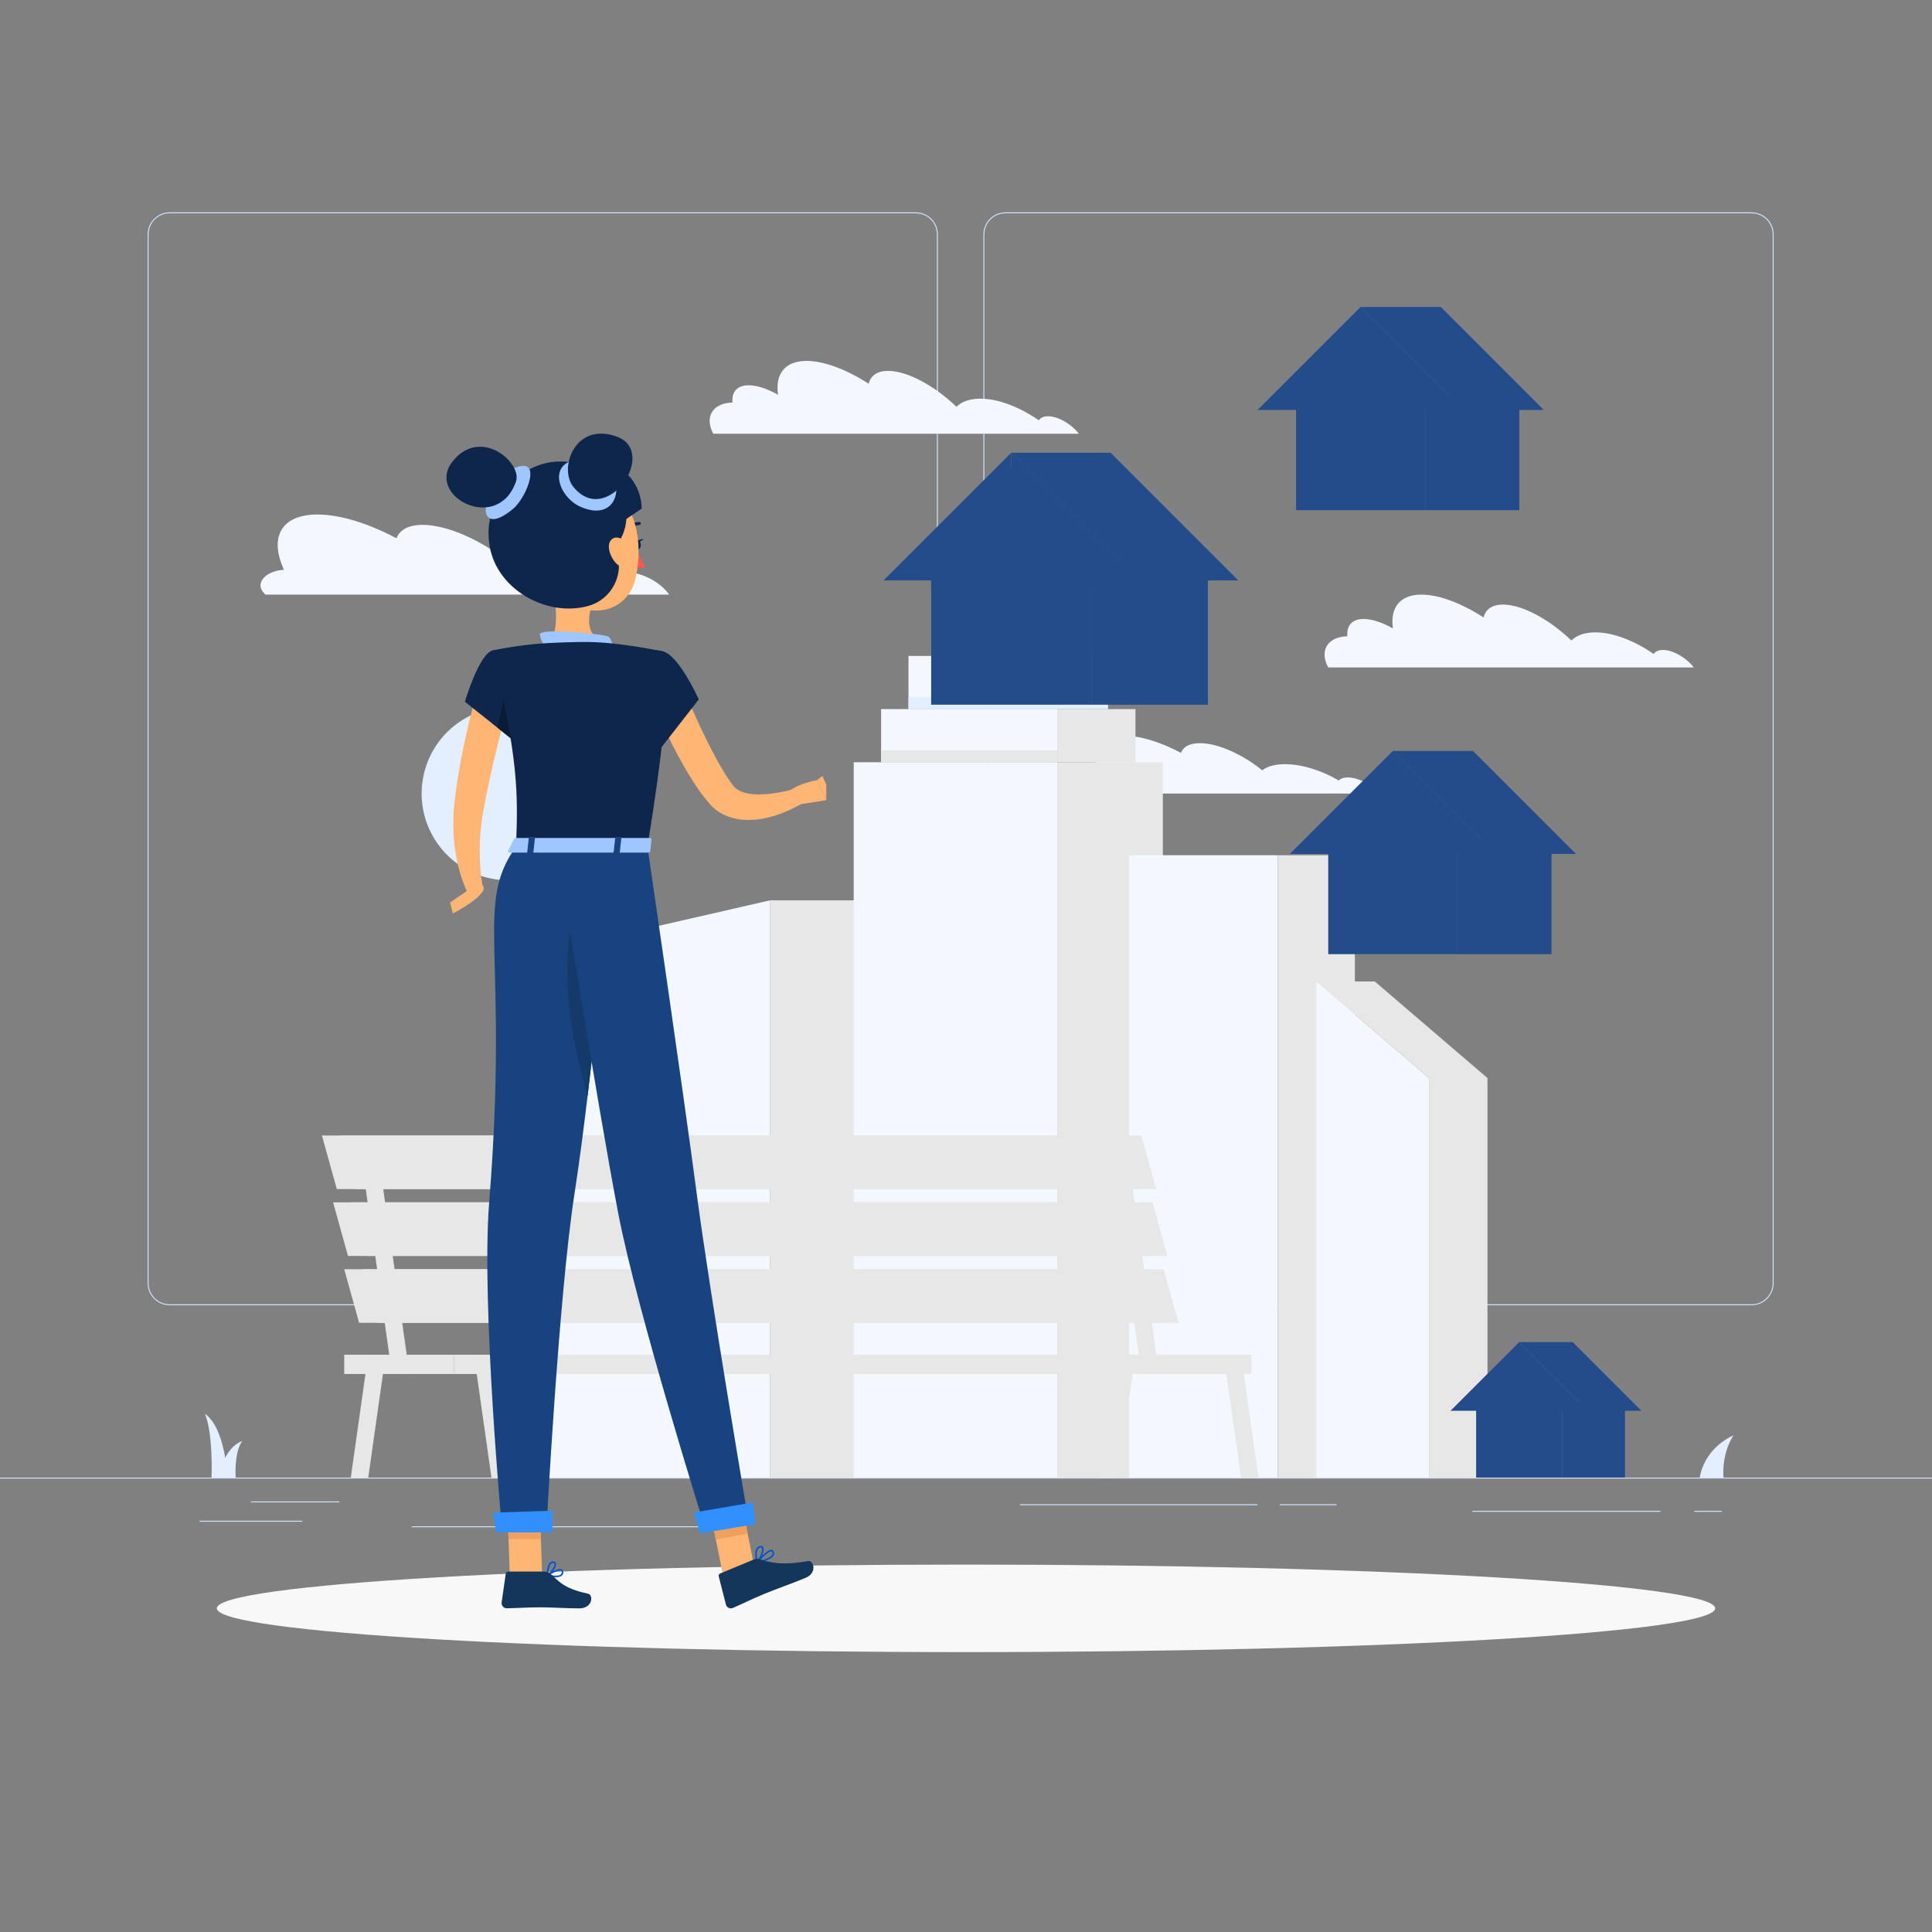 <svg width="180" height="180" viewBox="0 0 180 180" fill="none" xmlns="http://www.w3.org/2000/svg">
<rect x="0" y="0" width="180" height="180" fill="#808080" stroke="none"/>
<g id="5202351_2678136 1">
<g id="Background_2">
<g id="Group">
<g id="Group_2">
<g id="Group_3">
<g id="Group_4">
<path id="Vector" d="M180 137.663H0V137.753H180V137.663Z" fill="#D1E3FF"/>
<path id="Vector_2" d="M28.158 141.683H18.593V141.773H28.158V141.683Z" fill="#D1E3FF"/>
<path id="Vector_3" d="M31.62 139.883H23.375V139.973H31.62V139.883Z" fill="#D1E3FF"/>
<path id="Vector_4" d="M117.147 140.148H95.026V140.238H117.147V140.148Z" fill="#D1E3FF"/>
<path id="Vector_5" d="M124.527 140.148H119.22V140.238H124.527V140.148Z" fill="#D1E3FF"/>
<path id="Vector_6" d="M154.698 140.762H137.182V140.852H154.698V140.762Z" fill="#D1E3FF"/>
<path id="Vector_7" d="M69.54 142.2H38.354V142.29H69.54V142.2Z" fill="#D1E3FF"/>
<path id="Vector_8" d="M160.411 140.762H157.86V140.852H160.411V140.762Z" fill="#D1E3FF"/>
<path id="Vector_9" d="M85.325 121.608H15.809C14.677 121.608 13.755 120.686 13.755 119.553V21.838C13.755 20.705 14.677 19.783 15.809 19.783H85.325C86.458 19.783 87.38 20.705 87.38 21.838V119.553C87.38 120.686 86.458 121.608 85.325 121.608ZM15.809 19.873C14.726 19.873 13.845 20.754 13.845 21.838V119.553C13.845 120.637 14.726 121.518 15.809 121.518H85.325C86.408 121.518 87.29 120.637 87.29 119.553V21.838C87.29 20.754 86.408 19.873 85.325 19.873L15.809 19.873Z" fill="#D1E3FF"/>
<path id="Vector_10" d="M163.192 121.608H93.676C92.544 121.608 91.622 120.686 91.622 119.553V21.838C91.622 20.705 92.544 19.783 93.676 19.783H163.192C164.325 19.783 165.246 20.705 165.246 21.838V119.553C165.247 120.686 164.325 121.608 163.192 121.608ZM93.676 19.873C92.593 19.873 91.712 20.754 91.712 21.838V119.553C91.712 120.637 92.593 121.518 93.676 121.518H163.192C164.275 121.518 165.156 120.637 165.156 119.553V21.838C165.156 20.754 164.275 19.873 163.192 19.873L93.676 19.873Z" fill="#D1E3FF"/>
</g>
</g>
</g>
<g id="Group_5">
<path id="Vector_11" d="M55.238 75.749C56.24 71.4 53.527 67.062 49.179 66.06C44.83 65.058 40.492 67.77 39.49 72.119C38.488 76.468 41.201 80.805 45.549 81.808C49.898 82.81 54.236 80.097 55.238 75.749Z" fill="#E3EEFF"/>
<path id="Vector_12" d="M102.451 72.266C101.443 70.09 102.243 68.541 104.705 68.541C106.249 68.541 108.163 69.15 110.027 70.143C110.238 69.577 110.831 69.238 111.785 69.238C113.465 69.238 115.78 70.286 117.596 71.765C118.035 71.435 118.671 71.233 119.488 71.201C121.095 71.134 123.042 71.736 124.735 72.716C124.881 72.552 125.133 72.449 125.479 72.434C126.406 72.395 127.659 73.004 128.282 73.79C128.321 73.84 128.355 73.888 128.39 73.935H126.466H124.935H119.619H117.002H114.968H111.834H111.266H103.492H101.2C100.341 73.165 101.29 72.305 102.451 72.266Z" fill="#F3F8FF"/>
<g id="Group_6">
<path id="Vector_13" d="M49.48 88.982L71.756 83.88V137.663H49.48V88.982Z" fill="#F3F8FF"/>
<path id="Vector_14" d="M83.317 83.88H71.756V137.663H83.317V83.88Z" fill="#E7E7E7"/>
<g id="Group_7">
<path id="Vector_15" d="M79.539 137.663H98.499L98.499 71.017H79.539V137.663Z" fill="#F3F8FF"/>
<path id="Vector_16" d="M108.339 71.017H98.499V137.663H108.339V71.017Z" fill="#E7E7E7"/>
<path id="Vector_17" d="M82.09 71.017H98.499V66.065H82.09V71.017Z" fill="#F3F8FF"/>
<path id="Vector_18" d="M82.09 71.017H98.499V69.905H82.09V71.017Z" fill="#E7E7E7"/>
<path id="Vector_19" d="M105.788 66.065H98.499V71.017H105.788V66.065Z" fill="#E7E7E7"/>
<path id="Vector_20" d="M84.642 66.065H98.499V61.113H84.642V66.065Z" fill="#F3F8FF"/>
<path id="Vector_21" d="M84.642 66.065H98.499V64.953H84.642V66.065Z" fill="#E3EEFF"/>
<path id="Vector_22" d="M103.237 61.113H98.499V66.065H103.237V61.113Z" fill="#E3EEFF"/>
<path id="Vector_23" d="M94.399 54.193H93.479V61.113H94.399V54.193Z" fill="#E3EEFF"/>
</g>
<path id="Vector_24" d="M105.198 137.663H119.043V79.68H105.198V137.663Z" fill="#F3F8FF"/>
<path id="Vector_25" d="M126.229 79.68H119.043V137.663H126.229V79.68Z" fill="#E7E7E7"/>
<path id="Vector_26" d="M122.636 91.44L133.136 100.44V137.663H122.636V91.44Z" fill="#F3F8FF"/>
<path id="Vector_27" d="M138.585 100.44H133.136V137.663H138.585V100.44Z" fill="#E7E7E7"/>
<path id="Vector_28" d="M138.585 100.44H133.136L122.636 91.44H128.085L138.585 100.44Z" fill="#E7E7E7"/>
</g>
<g id="Group_8">
<path id="Vector_29" d="M158.365 137.663C158.365 137.663 158.629 135.065 161.499 133.728C160.322 135.611 160.579 137.663 160.579 137.663H158.365Z" fill="#E3EEFF"/>
<g id="Group_9">
<path id="Vector_30" d="M67.067 137.663C67.067 137.663 66.803 135.065 63.933 133.728C65.109 135.611 64.853 137.663 64.853 137.663H67.067Z" fill="#E3EEFF"/>
<path id="Vector_31" d="M21.194 137.663C21.194 137.663 21.017 133.055 19.091 131.718C19.881 133.601 19.708 137.663 19.708 137.663H21.194Z" fill="#E3EEFF"/>
<path id="Vector_32" d="M20.471 137.663C20.471 137.663 20.648 135.018 22.574 134.25C21.785 135.331 21.957 137.663 21.957 137.663H20.471Z" fill="#E3EEFF"/>
<path id="Vector_33" d="M68.716 137.663C68.716 137.663 68.524 133.301 65.03 131.718C66.591 133.956 66.502 137.663 66.502 137.663H68.716Z" fill="#E3EEFF"/>
</g>
</g>
<g id="Group_10">
<path id="Vector_34" d="M33.724 108.29L36.266 126.218L36.52 128.013H38.148L37.894 126.218L35.352 108.29H33.724Z" fill="#E7E7E7"/>
<path id="Vector_35" d="M103.559 108.29L106.102 126.218L106.356 128.013H107.984L107.73 126.218L105.188 108.29H103.559Z" fill="#E7E7E7"/>
<path id="Vector_36" d="M44.161 126.218L44.416 128.013L45.79 137.678H47.418L46.049 128.013L45.795 126.218H44.161Z" fill="#E7E7E7"/>
<path id="Vector_37" d="M114.002 126.218L114.257 128.013L115.626 137.678H117.254L115.885 128.013L115.63 126.218H114.002Z" fill="#E7E7E7"/>
<path id="Vector_38" d="M105.772 126.218L105.517 128.013L104.144 137.678H102.515L103.884 128.013L104.139 126.218H105.772Z" fill="#E7E7E7"/>
<path id="Vector_39" d="M35.931 126.218L35.677 128.013L34.308 137.678H32.68L34.048 128.013L34.303 126.218H35.931Z" fill="#E7E7E7"/>
<g id="Group_11">
<path id="Vector_40" d="M31.38 110.785H106.02L104.635 105.793H29.994L31.38 110.785Z" fill="#E7E7E7"/>
<path id="Vector_41" d="M33.085 110.785H107.725L106.339 105.793H31.699L33.085 110.785Z" fill="#E7E7E7"/>
</g>
<g id="Group_12">
<path id="Vector_42" d="M32.42 117.012H107.06L105.674 112.02H31.034L32.42 117.012Z" fill="#E7E7E7"/>
<path id="Vector_43" d="M34.124 117.012H108.764L107.378 112.02H32.738L34.124 117.012Z" fill="#E7E7E7"/>
</g>
<g id="Group_13">
<path id="Vector_44" d="M33.459 123.247H108.099L106.713 118.255H32.073L33.459 123.247Z" fill="#E7E7E7"/>
<path id="Vector_45" d="M35.163 123.247H109.803L108.417 118.255H33.778L35.163 123.247Z" fill="#E7E7E7"/>
</g>
<path id="Vector_46" d="M116.594 126.218H42.284V128.013H116.594V126.218Z" fill="#E7E7E7"/>
<path id="Vector_47" d="M42.285 126.218H32.071V128.013H42.285V126.218Z" fill="#E7E7E7"/>
</g>
<path id="Vector_48" d="M26.462 53.09C25.068 50.079 26.174 47.936 29.58 47.936C31.715 47.936 34.364 48.78 36.942 50.153C37.233 49.37 38.054 48.901 39.374 48.901C41.697 48.901 44.899 50.351 47.411 52.397C48.019 51.94 48.899 51.661 50.029 51.616C52.252 51.524 54.945 52.357 57.286 53.712C57.489 53.486 57.837 53.343 58.317 53.322C59.598 53.27 61.332 54.11 62.194 55.199C62.248 55.268 62.295 55.333 62.343 55.399H59.682H57.565H50.21H46.591H43.776H39.441H38.655H27.902H24.731C23.543 54.332 24.857 53.144 26.462 53.09Z" fill="#F3F8FF"/>
<path id="Vector_49" d="M125.248 59.297C125.342 59.287 125.436 59.282 125.532 59.282C125.444 58.297 125.954 57.669 127.044 57.669C127.83 57.669 128.795 57.997 129.778 58.552C129.497 56.641 130.398 55.399 132.438 55.399C134.083 55.399 136.167 56.207 138.225 57.525C138.405 56.775 139.011 56.326 140.03 56.326C141.819 56.326 144.363 57.714 146.402 59.672C146.402 59.672 146.402 59.675 146.404 59.672C146.845 59.236 147.506 58.966 148.377 58.923C150.08 58.834 152.196 59.632 154.072 60.932C154.215 60.712 154.475 60.576 154.847 60.558C155.779 60.51 157.063 61.227 157.809 62.186H155.634H154.161H148.493H145.839H143.475H140.118H133.776H131.304H130.425H126.906H123.749C122.949 60.733 123.586 59.461 125.248 59.297Z" fill="#F3F8FF"/>
<path id="Vector_50" d="M67.959 37.523C68.052 37.513 68.147 37.508 68.243 37.508C68.155 36.524 68.665 35.895 69.755 35.895C70.541 35.895 71.505 36.224 72.489 36.779C72.208 34.868 73.108 33.626 75.148 33.626C76.794 33.626 78.877 34.434 80.935 35.752C81.115 35.002 81.721 34.552 82.74 34.552C84.53 34.552 87.073 35.941 89.112 37.899C89.112 37.899 89.113 37.902 89.114 37.899C89.555 37.463 90.217 37.193 91.087 37.15C92.791 37.062 94.907 37.859 96.783 39.159C96.925 38.939 97.185 38.803 97.557 38.785C98.489 38.737 99.773 39.454 100.519 40.413H98.345H96.871H91.203H88.549H86.186H82.829H76.487H74.014H73.135H69.616H66.459C65.66 38.959 66.296 37.687 67.959 37.523Z" fill="#F3F8FF"/>
<g id="Group_14">
<path id="Vector_51" d="M152.918 131.437L146.52 125.04H141.538L147.068 130.569H145.548V137.663H151.396V131.437H152.918Z" fill="#244B8A"/>
<path id="Vector_52" d="M147.936 131.437L141.538 125.04L135.141 131.437H137.528V137.662H145.547V131.437H147.936Z" fill="#244B8A"/>
</g>
</g>
</g>
</g>
<g id="Objects">
<g id="Group_15">
<path id="Vector_53" d="M90 153.922C128.55 153.922 159.8 152.097 159.8 149.846C159.8 147.594 128.55 145.769 90 145.769C51.45 145.769 20.2 147.594 20.2 149.846C20.2 152.097 51.45 153.922 90 153.922Z" fill="#F8F8F8"/>
<g id="Group_16">
<g id="Group_17">
<path id="Vector_54" d="M101.666 50.743V65.654H86.755V50.743L94.212 43.502L94.288 43.579L94.948 44.217L101.666 50.743Z" fill="#244B8A"/>
<path id="Vector_55" d="M101.667 65.655H112.541V52.465H101.667V65.655Z" fill="#244B8A"/>
<path id="Vector_56" d="M106.844 54.815H101.682L100.945 54.079L94.948 42.919L106.844 54.815Z" fill="#244B8A"/>
<path id="Vector_57" d="M94.948 42.919V48.081L88.214 54.815H86.755V51.113L94.288 43.579L94.948 42.919Z" fill="#244B8A"/>
<path id="Vector_58" d="M106.108 54.079H100.945L94.212 47.345V42.183L106.108 54.079Z" fill="#244B8A"/>
<path id="Vector_59" d="M106.108 54.079H115.371L103.475 42.183H94.212L106.108 54.079Z" fill="#244B8A"/>
<path id="Vector_60" d="M82.315 54.079H87.478L94.212 47.345V42.183L82.315 54.079Z" fill="#244B8A"/>
</g>
<g id="Group_18">
<g id="Group_19">
<path id="Vector_61" d="M146.83 79.562L137.235 69.967H129.763L138.057 78.26H135.777V88.899H144.548V79.562H146.83Z" fill="#244B8A"/>
<path id="Vector_62" d="M139.358 79.562L129.763 69.967L120.169 79.562H123.749V88.898H135.776V79.562H139.358Z" fill="#244B8A"/>
</g>
<g id="Group_20">
<path id="Vector_63" d="M143.832 38.195L134.238 28.6H126.766L135.059 36.893H132.779V47.532H141.55V38.195H143.832Z" fill="#244B8A"/>
<path id="Vector_64" d="M136.361 38.195L126.766 28.6L117.171 38.195H120.751V47.532H132.778V38.195H136.361Z" fill="#244B8A"/>
</g>
</g>
<g id="Group_21">
<path id="Vector_65" d="M47.547 64.884C47.144 66.331 46.751 67.838 46.377 69.322C46.011 70.813 45.668 72.309 45.366 73.806C45.209 74.553 45.073 75.317 44.952 76.019C44.84 76.737 44.767 77.463 44.722 78.195C44.688 78.926 44.684 79.662 44.722 80.398C44.743 80.765 44.769 81.134 44.807 81.5C44.844 81.859 44.907 82.247 44.959 82.559L43.531 83.101C43.322 82.676 43.183 82.308 43.046 81.906C42.909 81.511 42.791 81.112 42.695 80.707C42.499 79.899 42.366 79.075 42.294 78.245C42.222 77.414 42.222 76.578 42.257 75.741C42.314 74.891 42.415 74.111 42.527 73.319C42.754 71.737 43.044 70.172 43.393 68.622C43.732 67.064 44.121 65.546 44.596 63.994L47.547 64.884Z" fill="#FFB573"/>
<path id="Vector_66" d="M43.714 82.869L41.937 84.078L42.189 85.11C42.189 85.11 45.893 83.188 44.903 82.419L43.714 82.869Z" fill="#FFB573"/>
<path id="Vector_67" d="M51.78 146.944C51.501 146.944 51.197 146.887 50.984 146.836C50.956 146.83 50.935 146.807 50.93 146.779C50.925 146.751 50.937 146.723 50.961 146.707C51.064 146.64 51.978 146.047 52.331 146.207C52.386 146.232 52.456 146.287 52.473 146.408C52.496 146.568 52.456 146.695 52.355 146.788C52.226 146.904 52.012 146.944 51.78 146.944ZM51.186 146.734C51.712 146.84 52.106 146.821 52.258 146.682C52.323 146.622 52.347 146.539 52.332 146.428C52.323 146.367 52.295 146.348 52.272 146.337C52.089 146.253 51.559 146.509 51.186 146.734Z" fill="#0053CC"/>
<path id="Vector_68" d="M51.001 146.838C50.988 146.838 50.976 146.835 50.965 146.829C50.943 146.816 50.929 146.792 50.929 146.767C50.929 146.73 50.933 145.862 51.261 145.571C51.348 145.494 51.449 145.462 51.563 145.476C51.742 145.498 51.79 145.61 51.803 145.675C51.871 146.015 51.323 146.666 51.035 146.829C51.025 146.835 51.013 146.838 51.001 146.838ZM51.514 145.616C51.455 145.616 51.403 145.637 51.355 145.678C51.16 145.851 51.093 146.339 51.076 146.628C51.363 146.399 51.705 145.91 51.663 145.703C51.656 145.669 51.637 145.629 51.546 145.618C51.535 145.616 51.524 145.616 51.514 145.616Z" fill="#0053CC"/>
<path id="Vector_69" d="M70.551 145.611C70.526 145.611 70.503 145.598 70.49 145.576C70.475 145.55 70.477 145.517 70.496 145.494C70.593 145.379 71.432 144.393 71.861 144.393C71.87 144.393 71.88 144.393 71.889 144.394C71.97 144.403 72.034 144.447 72.073 144.523C72.14 144.65 72.145 144.774 72.087 144.893C71.898 145.29 71.053 145.512 70.565 145.609C70.56 145.611 70.556 145.611 70.551 145.611ZM71.857 144.535C71.62 144.535 71.102 145.026 70.745 145.425C71.405 145.271 71.852 145.055 71.959 144.832C71.996 144.755 71.992 144.675 71.947 144.589C71.929 144.556 71.907 144.54 71.873 144.536C71.868 144.536 71.862 144.535 71.857 144.535Z" fill="#0053CC"/>
<path id="Vector_70" d="M70.551 145.611C70.546 145.611 70.541 145.611 70.536 145.61C70.511 145.604 70.491 145.586 70.483 145.562C70.473 145.529 70.226 144.753 70.455 144.316C70.525 144.182 70.632 144.093 70.773 144.05C70.964 143.994 71.055 144.064 71.098 144.134C71.281 144.428 70.873 145.301 70.603 145.589C70.59 145.603 70.571 145.611 70.551 145.611ZM70.899 144.172C70.877 144.172 70.85 144.176 70.814 144.187C70.71 144.218 70.634 144.282 70.582 144.382C70.431 144.668 70.525 145.156 70.583 145.388C70.837 145.043 71.086 144.386 70.977 144.209C70.97 144.199 70.954 144.172 70.899 144.172Z" fill="#0053CC"/>
<path id="Vector_71" d="M51.266 53.304C51.617 55.093 52.356 58.717 51.104 59.911C51.104 59.911 51.593 61.727 54.918 61.727C58.573 61.727 56.665 59.912 56.665 59.912C54.67 59.435 54.721 57.955 55.068 56.565L51.266 53.304Z" fill="#FFB573"/>
<path id="Vector_72" d="M56.872 60.496C57.367 60.57 56.908 59.445 56.703 59.323C56.231 59.043 50.23 58.479 50.291 59.113C50.326 59.386 50.492 59.922 50.76 60.111C51.029 60.3 52.547 59.802 56.872 60.496Z" fill="#9FC6FF"/>
<path id="Vector_73" d="M58.529 49.469C58.499 49.469 58.47 49.46 58.445 49.441C58.382 49.395 58.367 49.306 58.413 49.242C58.877 48.602 59.536 48.628 59.564 48.628C59.642 48.632 59.703 48.699 59.699 48.778C59.696 48.857 59.626 48.915 59.55 48.913C59.526 48.912 59.014 48.9 58.645 49.41C58.617 49.448 58.573 49.469 58.529 49.469Z" fill="#0F264C"/>
<path id="Vector_74" d="M59.329 51.186C59.329 51.186 59.7 52.249 60.134 52.771C59.802 53.058 59.262 52.9 59.262 52.9L59.329 51.186Z" fill="#FF5652"/>
<path id="Vector_75" d="M59.127 50.76C59.117 51.003 59.239 51.205 59.398 51.211C59.556 51.218 59.693 51.026 59.703 50.783C59.712 50.54 59.591 50.338 59.432 50.331C59.273 50.325 59.137 50.517 59.127 50.76Z" fill="#0F264C"/>
<path id="Vector_76" d="M59.362 50.342L59.952 50.197C59.952 50.197 59.635 50.641 59.362 50.342Z" fill="#0F264C"/>
<path id="Vector_77" d="M67.357 146.745L70.295 146.065L68.917 139.216L65.979 139.896L67.357 146.745Z" fill="#FFB573"/>
<path id="Vector_78" d="M47.494 146.767H50.509L50.273 139.784H47.257L47.494 146.767Z" fill="#FFB573"/>
<path id="Vector_79" d="M50.748 146.418H47.361C47.237 146.418 47.137 146.503 47.12 146.624L46.734 149.304C46.694 149.582 46.933 149.845 47.218 149.84C48.399 149.82 48.968 149.751 50.458 149.751C51.374 149.751 52.713 149.846 53.979 149.846C55.217 149.846 55.312 148.594 54.785 148.481C52.422 147.973 52.048 147.272 51.252 146.603C51.108 146.483 50.928 146.418 50.748 146.418Z" fill="#14365B"/>
<path id="Vector_80" d="M70.236 145.293L67.106 146.592C66.993 146.639 66.933 146.756 66.963 146.874L67.634 149.498C67.704 149.77 68.025 149.921 68.286 149.808C69.369 149.336 69.868 149.054 71.244 148.483C72.091 148.132 73.878 147.493 75.047 147.008C76.191 146.533 75.799 145.341 75.269 145.438C72.891 145.874 71.763 145.584 70.772 145.271C70.593 145.215 70.402 145.224 70.236 145.293Z" fill="#14365B"/>
<g id="Group_22">
<path id="Vector_81" d="M68.917 139.219L69.656 142.888L66.689 143.428L65.978 139.898L68.917 139.219Z" fill="#EF9F5E"/>
<path id="Vector_82" d="M47.257 139.786H50.273L50.394 143.385H47.377L47.257 139.786Z" fill="#EF9F5E"/>
</g>
<path id="Vector_83" d="M63.424 63.643C64.011 65.026 64.646 66.442 65.287 67.818C65.61 68.508 65.949 69.187 66.296 69.855C66.639 70.525 66.999 71.181 67.377 71.806C67.566 72.114 67.757 72.427 67.957 72.709L68.251 73.12C68.313 73.205 68.382 73.284 68.457 73.359C68.75 73.656 69.243 73.861 69.856 73.956C71.086 74.133 72.624 73.882 74.003 73.514L74.645 74.899C74.259 75.133 73.902 75.311 73.516 75.486C73.135 75.66 72.743 75.816 72.336 75.946C71.525 76.207 70.659 76.396 69.71 76.395C69.237 76.395 68.739 76.345 68.233 76.203C67.729 76.063 67.212 75.832 66.754 75.489C66.527 75.316 66.315 75.123 66.124 74.911C65.963 74.726 65.843 74.57 65.701 74.397C65.428 74.059 65.189 73.718 64.948 73.376C64.022 72 63.242 70.594 62.529 69.163C61.805 67.732 61.16 66.299 60.563 64.793L63.424 63.643Z" fill="#FFB573"/>
<path id="Vector_84" d="M61.762 60.684C63.261 61.05 65.105 65.164 65.105 65.164L61.537 69.734C61.537 69.734 57.852 64.521 58.345 62.927C58.858 61.268 59.944 60.24 61.762 60.684Z" fill="#0F264C"/>
<path id="Vector_85" d="M73.696 75.068L76.984 74.55L76.113 72.683C76.113 72.683 73.564 73.125 73.072 74.278L73.696 75.068Z" fill="#FFB573"/>
<path id="Vector_86" d="M76.984 73.095L76.622 72.3L76.112 72.683L76.984 74.55V73.095Z" fill="#FFB573"/>
<path id="Vector_87" d="M50.989 49.605C51.055 52.597 51.019 53.865 52.466 55.456C54.644 57.85 58.304 57.114 59.133 54.163C59.88 51.506 59.646 47.059 56.771 45.757C53.938 44.473 50.923 46.613 50.989 49.605Z" fill="#FFB573"/>
<path id="Vector_88" d="M48.578 44.2C51.654 41.974 55.088 43.235 56.965 44.775C58.932 46.39 58.618 49.489 57.415 50.772C57.415 50.772 57.82 51.299 57.618 52.071L57.619 52.078C57.933 54.062 56.691 55.962 54.748 56.471C54.692 56.485 54.635 56.5 54.578 56.513C50.738 57.426 46.31 54.827 45.63 50.94C45.214 48.56 45.859 46.167 48.578 44.2Z" fill="#0F264C"/>
<path id="Vector_89" d="M56.728 50.99C56.766 51.572 57.06 52.126 57.413 52.492C57.944 53.044 58.496 52.724 58.589 52.073C58.672 51.486 58.497 50.492 57.848 50.178C57.21 49.87 56.683 50.326 56.728 50.99Z" fill="#FFB573"/>
<path id="Vector_90" d="M57.087 78.884C57.087 78.884 55.337 99.581 53.521 111.245C52.054 120.666 50.898 142.688 50.898 142.688H46.786C46.786 142.688 44.827 121.42 45.571 112.102C47.455 88.523 44.151 84.35 48.074 78.884H57.087V78.884Z" fill="#19437F"/>
<path id="Vector_91" d="M52.914 88.56C52.572 94.745 54.06 99.415 54.741 102.147C55.223 98.108 55.666 93.893 56.037 90.174C54.773 85.962 53.17 83.905 52.914 88.56Z" fill="#133A68"/>
<path id="Vector_92" d="M60.321 78.884C60.321 78.884 63.72 102.104 64.914 111.225C66.156 120.711 69.786 141.979 69.786 141.979L65.756 142.595C65.756 142.595 59.383 122.311 57.607 113.08C55.671 103.016 51.845 78.884 51.845 78.884H60.321Z" fill="#19437F"/>
<path id="Vector_93" d="M70.38 141.996L65.217 142.873L64.631 140.924L70.156 139.979L70.38 141.996Z" fill="#318FFF"/>
<path id="Vector_94" d="M51.461 142.77H46.223L45.948 140.932L51.491 140.745L51.461 142.77Z" fill="#318FFF"/>
<path id="Vector_95" d="M43.311 65.379L46.339 67.791L48.157 69.241C48.157 69.241 48.347 68.734 48.578 68.007C49.017 66.603 49.589 64.378 49.193 63.355C48.571 61.735 47.383 60.274 45.903 60.598C44.65 60.871 43.311 65.379 43.311 65.379Z" fill="#0F264C"/>
<path id="Vector_96" d="M46.339 67.79L48.157 69.241C48.157 69.241 48.347 68.734 48.578 68.007L47.498 62.66L46.339 67.79Z" fill="#0A1B35"/>
<path id="Vector_97" d="M61.762 60.684C61.762 60.684 63.199 61.19 60.321 78.884C55.462 78.884 50.439 78.884 48.074 78.884C48.28 73.899 48.286 70.826 45.904 60.597C45.904 60.597 48.47 60.038 51.104 59.912C53.165 59.812 54.853 59.746 56.665 59.912C59.053 60.13 61.762 60.684 61.762 60.684Z" fill="#0F264C"/>
<path id="Vector_98" d="M47.891 78.165L47.339 79.261C47.296 79.346 47.397 79.433 47.538 79.433H60.382C60.492 79.433 60.584 79.379 60.59 79.309L60.701 78.213C60.709 78.137 60.613 78.073 60.492 78.073H48.091C47.999 78.073 47.919 78.11 47.891 78.165Z" fill="#9FC6FF"/>
<path id="Vector_99" d="M49.556 79.552H49.224C49.158 79.552 49.107 79.517 49.112 79.476L49.268 78.052C49.273 78.01 49.33 77.976 49.397 77.976H49.729C49.795 77.976 49.845 78.01 49.841 78.052L49.685 79.476C49.68 79.518 49.622 79.552 49.556 79.552Z" fill="#19437F"/>
<path id="Vector_100" d="M57.607 79.552H57.275C57.209 79.552 57.158 79.517 57.163 79.476L57.319 78.052C57.324 78.01 57.381 77.976 57.447 77.976H57.78C57.846 77.976 57.896 78.01 57.892 78.052L57.736 79.476C57.731 79.518 57.673 79.552 57.607 79.552Z" fill="#19437F"/>
</g>
<path id="Vector_101" d="M50.291 44.7C51.233 43.662 54.425 42.075 57.163 43.32C59.901 44.566 59.778 47.394 59.778 47.394L57.309 49.048L50.291 44.7Z" fill="#0F264C"/>
<path id="Vector_102" d="M47.772 47.435C49.13 46.322 50.668 42.288 47.752 43.694C44.836 45.099 44.017 50.513 47.772 47.435Z" fill="#9FC6FF"/>
<path id="Vector_103" d="M48.077 44.848C48.663 43.133 44.795 39.726 42.184 42.967C39.574 46.208 46.388 49.781 48.077 44.848Z" fill="#0F264C"/>
<path id="Vector_104" d="M54.133 47.24C51.882 46.281 50.765 42.653 54.628 42.757C58.491 42.861 58.379 49.048 54.133 47.24Z" fill="#9FC6FF"/>
<path id="Vector_105" d="M53.406 45.345C52.042 43.642 53.55 39.264 57.463 40.676C61.378 42.09 56.538 49.253 53.406 45.345Z" fill="#0F264C"/>
</g>
</g>
</g>
</g>
</svg>
